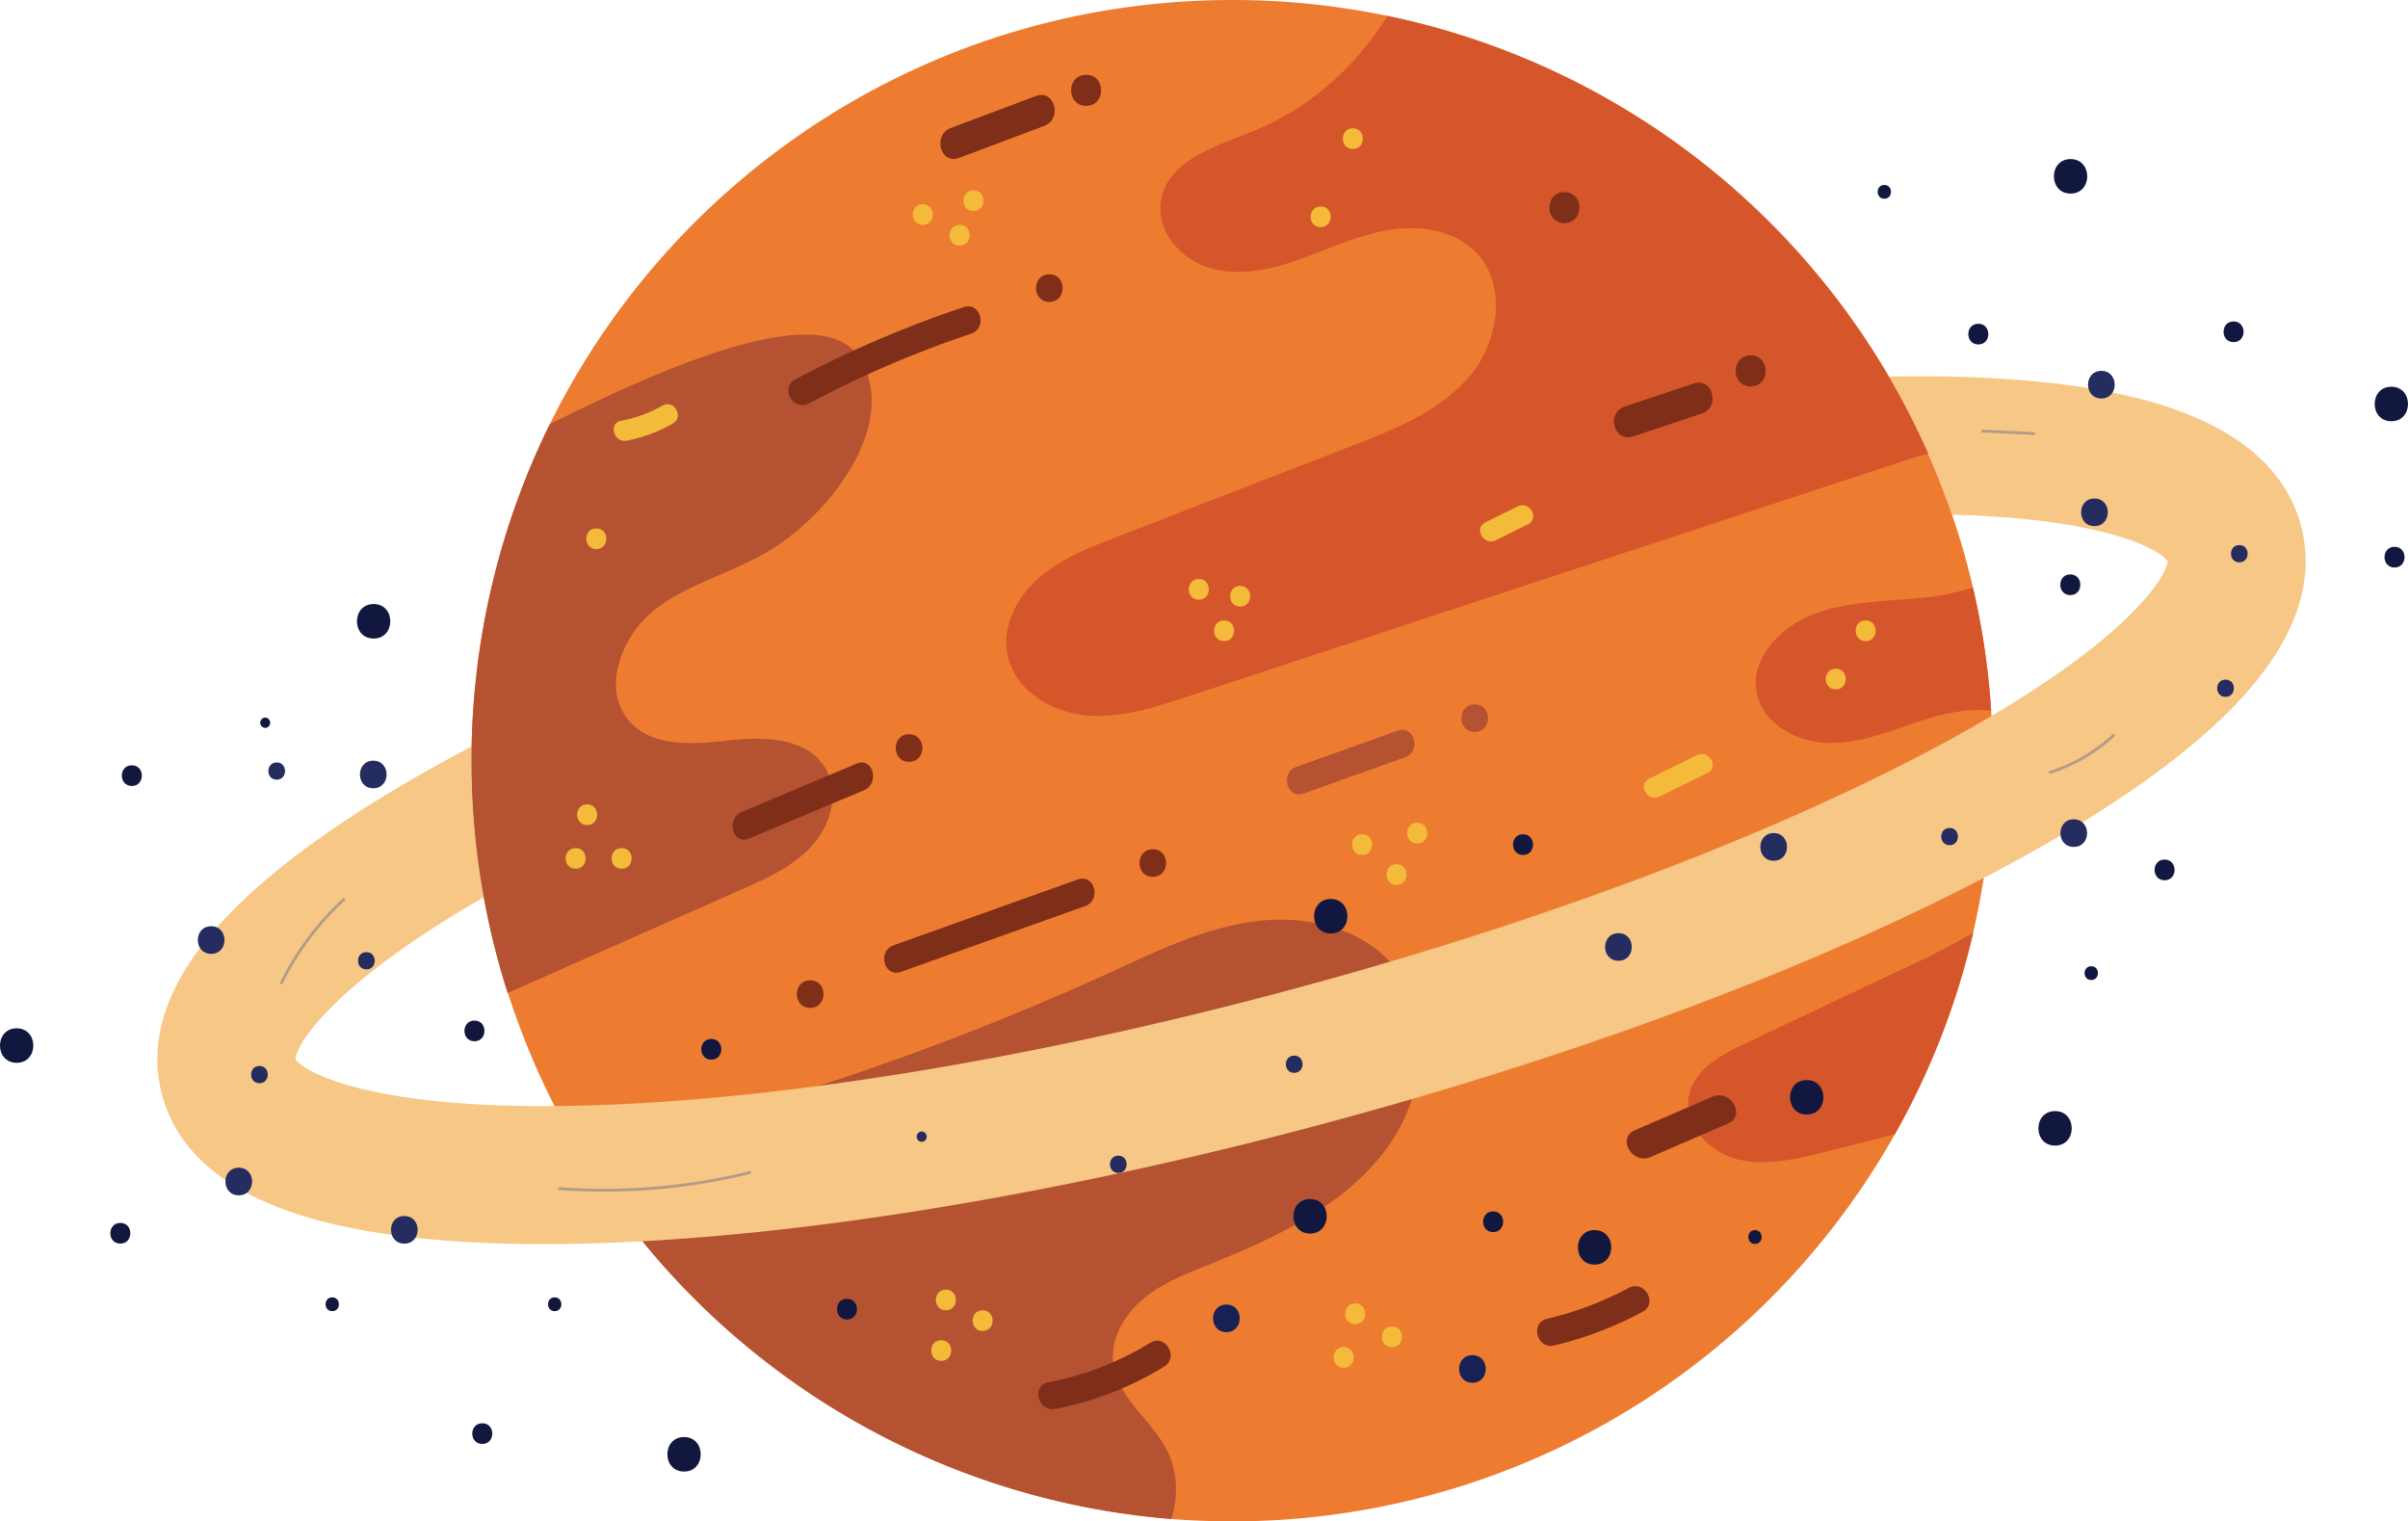 <svg xmlns="http://www.w3.org/2000/svg" width="858.318" height="542.242" viewBox="0 0 858.318 542.242">
  <g id="Layer_2" data-name="Layer 2" transform="translate(-262.682 -152.212)">
    <path id="Path_1804" data-name="Path 1804" d="M972.993,423.333A271,271,0,0,1,701.872,694.454q-10.917,0-21.638-.848A271.253,271.253,0,0,1,458.66,303.387C502.921,213.821,595.2,152.212,701.872,152.212A270.805,270.805,0,0,1,950,313.924a269.7,269.7,0,0,1,22.413,91.607Q972.987,414.346,972.993,423.333Z" fill="#ed7c31"/>
    <path id="Path_1805" data-name="Path 1805" d="M755.071,564.033c-15.491,19.192-38.974,29.839-61.854,39.06-8.152,3.283-16.5,6.565-23.225,12.233s-11.618,14.286-10.475,23c1.6,12.184,13.709,19.979,19.192,30.97,3.824,7.648,3.947,16.217,1.525,24.307A271.085,271.085,0,0,1,469.3,562.742,980.489,980.489,0,0,0,658.878,498.6c16.364-7.487,32.876-15.528,50.7-17.95s37.683,1.783,49.473,15.38C775.222,514.67,770.562,544.841,755.071,564.033Z" fill="#b55232"/>
    <g id="Group_6" data-name="Group 6">
      <path id="Path_1806" data-name="Path 1806" d="M1082.848,339.6h0c-5.587-21.011-23.91-35.968-54.459-44.454-23.089-6.416-53.736-9.355-91.093-8.738-.449.007-.908.022-1.359.03A269.738,269.738,0,0,1,958.5,335.664c55.806,1.43,74.48,12.829,76.789,16.588-.156,5.056-13.99,29.532-81.9,65.908-60.892,32.619-144.157,63.808-234.456,87.822s-178.057,38.307-247.108,40.246c-77.011,2.166-101.17-12.208-103.818-16.519.145-4.665,11.935-25.864,67.1-57.69a272.7,272.7,0,0,1-4.366-48.686c0-1.694.033-3.38.064-5.066-3.549,1.869-7.046,3.743-10.461,5.624-32.727,18.021-57.866,35.8-74.719,52.833-22.3,22.541-30.769,44.623-25.182,65.633s23.91,35.968,54.459,44.454c21.085,5.858,48.47,8.818,81.514,8.818q4.711,0,9.579-.081c73.908-1.22,168.224-16.15,265.573-42.039S918.2,493.725,982.948,458.07c32.726-18.021,57.865-35.8,74.718-52.833C1079.963,382.7,1088.436,360.614,1082.848,339.6Z" fill="#f6c785"/>
    </g>
    <path id="Path_1807" data-name="Path 1807" d="M941.888,316.284q-128.1,42.159-256.22,84.317c-11.815,3.885-24.073,7.831-36.441,6.528s-24.946-9.319-27.43-21.5c-2.053-10.119,3.332-20.594,11.1-27.393s17.606-10.671,27.233-14.4Q702.493,327.4,744.866,311c15.16-5.877,30.983-12.2,41.544-24.565s13.647-32.765,2.238-44.359c-7.795-7.93-20.139-9.7-31.106-7.856s-21.159,6.725-31.634,10.45c-10.241,3.627-21.466,6.172-31.892,3.111s-19.376-13.328-17.569-24.049c2.4-14.249,19.548-19.413,32.949-24.8,20.016-8.053,36.343-22.782,47.777-40.916.025-.05.062-.086.086-.136A271.535,271.535,0,0,1,950,313.924C947.211,314.624,944.482,315.436,941.888,316.284Z" fill="#d6562b"/>
    <path id="Path_1808" data-name="Path 1808" d="M942.871,496.622A253.618,253.618,0,0,0,966.034,484.6a268.781,268.781,0,0,1-27.945,71.9c-8.582,2.262-17.213,4.39-25.819,6.517-10.155,2.495-20.839,4.991-30.921,2.2s-18.958-12.835-16.573-23c2.1-8.963,11.348-14,19.671-17.938Q913.659,510.441,942.871,496.622Z" fill="#d6562b"/>
    <path id="Path_1809" data-name="Path 1809" d="M972.415,405.531c-8.028-.947-16.536.9-24.368,3.4-10.844,3.467-21.626,8.152-33.023,8.115s-23.827-6.529-26.126-17.68c-2.57-12.491,8.643-23.974,20.606-28.4,11.569-4.279,24.171-4.39,36.453-5.533a90.2,90.2,0,0,0,19.979-3.8A269.8,269.8,0,0,1,972.415,405.531Z" fill="#d6562b"/>
    <path id="Path_1810" data-name="Path 1810" d="M527.018,469.241q-41.7,18.461-83.394,36.9A272.125,272.125,0,0,1,458.66,303.387c39.527-19.782,96.562-45.146,110.27-23.815,14.348,22.34-8.643,54.38-31.179,68.408-13.192,8.213-29.027,11.827-41.359,21.282s-19.634,28.929-9.085,40.326c8.446,9.123,22.892,7.9,35.236,6.516s27.282-1.07,34.031,9.369c5.472,8.458,2.508,20.273-4.155,27.835S536.239,465.172,527.018,469.241Z" fill="#b55232"/>
    <g id="Group_7" data-name="Group 7">
      <path id="Path_1811" data-name="Path 1811" d="M551.08,295.969A377.039,377.039,0,0,1,608.8,271.161c5.973-2,3.412-11.5-2.615-9.484a392.7,392.7,0,0,0-60.068,25.8c-5.589,2.975-.626,11.468,4.965,8.493Z" fill="#7f2e19"/>
    </g>
    <g id="Group_8" data-name="Group 8">
      <path id="Path_1812" data-name="Path 1812" d="M636.711,259.815c6.328,0,6.339-9.836,0-9.836s-6.34,9.836,0,9.836Z" fill="#7f2e19"/>
    </g>
    <g id="Group_9" data-name="Group 9">
      <path id="Path_1813" data-name="Path 1813" d="M727.357,435.038l36.136-12.916c5.917-2.115,3.366-11.622-2.615-9.484l-36.135,12.916c-5.918,2.115-3.367,11.622,2.614,9.484Z" fill="#b55232"/>
    </g>
    <g id="Group_10" data-name="Group 10">
      <path id="Path_1814" data-name="Path 1814" d="M788.344,413.088c6.329,0,6.34-9.836,0-9.836s-6.339,9.836,0,9.836Z" fill="#b55232"/>
    </g>
    <g id="Group_11" data-name="Group 11">
      <path id="Path_1815" data-name="Path 1815" d="M638.93,654.388a116.128,116.128,0,0,0,38.694-15.078c5.387-3.3.452-11.814-4.965-8.493A108.334,108.334,0,0,1,636.315,644.9c-6.208,1.2-3.58,10.685,2.615,9.485Z" fill="#7f2e19"/>
    </g>
    <g id="Group_12" data-name="Group 12">
      <path id="Path_1816" data-name="Path 1816" d="M699.823,627.014c6.329,0,6.339-9.835,0-9.835s-6.339,9.835,0,9.835Z" fill="#182056"/>
    </g>
    <g id="Group_13" data-name="Group 13">
      <path id="Path_1817" data-name="Path 1817" d="M529.674,451.075l40.98-17.217c5.748-2.415,3.223-11.937-2.615-9.485l-40.98,17.218c-5.748,2.415-3.222,11.936,2.615,9.484Z" fill="#7f2e19"/>
    </g>
    <g id="Group_14" data-name="Group 14">
      <path id="Path_1818" data-name="Path 1818" d="M586.713,423.743c6.328,0,6.339-9.835,0-9.835s-6.34,9.835,0,9.835Z" fill="#7f2e19"/>
    </g>
    <g id="Group_15" data-name="Group 15">
      <path id="Path_1819" data-name="Path 1819" d="M843.217,611.257a120.107,120.107,0,0,1-29.132,11.014c-6.155,1.466-3.549,10.952,2.615,9.484a130.394,130.394,0,0,0,31.482-12.006c5.58-2.991.619-11.485-4.965-8.492Z" fill="#7f2e19"/>
    </g>
    <g id="Group_16" data-name="Group 16">
      <path id="Path_1820" data-name="Path 1820" d="M787.525,645.046c6.328,0,6.339-9.835,0-9.835s-6.34,9.835,0,9.835Z" fill="#182056"/>
    </g>
    <g id="Group_17" data-name="Group 17">
      <path id="Path_1821" data-name="Path 1821" d="M873.058,543.1,845.4,555.059c-6.519,2.818-.89,12.354,5.585,9.554l27.658-11.959c6.518-2.818.89-12.354-5.585-9.554Z" fill="#7f2e19"/>
    </g>
    <g id="Group_18" data-name="Group 18">
      <path id="Path_1822" data-name="Path 1822" d="M844.733,307.776l24.588-8.2c6.722-2.241,3.841-12.931-2.941-10.67l-24.589,8.2c-6.722,2.241-3.84,12.931,2.942,10.669Z" fill="#7f2e19"/>
    </g>
    <g id="Group_19" data-name="Group 19">
      <path id="Path_1823" data-name="Path 1823" d="M886.7,289.937c7.12,0,7.132-11.065,0-11.065s-7.131,11.065,0,11.065Z" fill="#7f2e19"/>
    </g>
    <g id="Group_20" data-name="Group 20">
      <path id="Path_1824" data-name="Path 1824" d="M820.31,231.742c7.12,0,7.132-11.065,0-11.065s-7.131,11.065,0,11.065Z" fill="#7f2e19"/>
    </g>
    <g id="Group_21" data-name="Group 21">
      <path id="Path_1825" data-name="Path 1825" d="M604.539,208.495l30.354-11.4c6.6-2.481,3.744-13.182-2.942-10.67l-30.354,11.4c-6.6,2.481-3.744,13.181,2.942,10.67Z" fill="#7f2e19"/>
    </g>
    <g id="Group_22" data-name="Group 22">
      <path id="Path_1826" data-name="Path 1826" d="M649.825,189.941c7.12,0,7.132-11.066,0-11.066s-7.132,11.066,0,11.066Z" fill="#7f2e19"/>
    </g>
    <g id="Group_23" data-name="Group 23">
      <path id="Path_1827" data-name="Path 1827" d="M583.793,498.614l65.679-23.467c5.918-2.115,3.367-11.622-2.614-9.485l-65.68,23.467c-5.918,2.115-3.367,11.622,2.615,9.485Z" fill="#7f2e19"/>
    </g>
    <g id="Group_24" data-name="Group 24">
      <path id="Path_1828" data-name="Path 1828" d="M673.595,464.725c6.328,0,6.339-9.835,0-9.835s-6.34,9.835,0,9.835Z" fill="#7f2e19"/>
    </g>
    <g id="Group_25" data-name="Group 25">
      <path id="Path_1829" data-name="Path 1829" d="M551.468,511.445c6.329,0,6.339-9.836,0-9.836s-6.339,9.836,0,9.836Z" fill="#7f2e19"/>
    </g>
    <g id="Group_26" data-name="Group 26">
      <path id="Path_1830" data-name="Path 1830" d="M733.428,233.177c4.747,0,4.755-7.377,0-7.377s-4.754,7.377,0,7.377Z" fill="#f4bb3a"/>
    </g>
    <g id="Group_27" data-name="Group 27">
      <path id="Path_1831" data-name="Path 1831" d="M689.987,365.958c4.747,0,4.755-7.376,0-7.376s-4.754,7.376,0,7.376Z" fill="#f4bb3a"/>
    </g>
    <g id="Group_28" data-name="Group 28">
      <path id="Path_1832" data-name="Path 1832" d="M699,380.712c4.747,0,4.755-7.377,0-7.377s-4.754,7.377,0,7.377Z" fill="#f4bb3a"/>
    </g>
    <g id="Group_29" data-name="Group 29">
      <path id="Path_1833" data-name="Path 1833" d="M704.741,368.417c4.747,0,4.754-7.376,0-7.376s-4.755,7.376,0,7.376Z" fill="#f4bb3a"/>
    </g>
    <g id="Group_30" data-name="Group 30">
      <path id="Path_1834" data-name="Path 1834" d="M471.963,446.283c4.746,0,4.754-7.376,0-7.376s-4.755,7.376,0,7.376Z" fill="#f4bb3a"/>
    </g>
    <g id="Group_31" data-name="Group 31">
      <path id="Path_1835" data-name="Path 1835" d="M467.865,461.856c4.746,0,4.754-7.376,0-7.376s-4.755,7.376,0,7.376Z" fill="#f4bb3a"/>
    </g>
    <g id="Group_32" data-name="Group 32">
      <path id="Path_1836" data-name="Path 1836" d="M484.257,461.856c4.747,0,4.755-7.376,0-7.376s-4.754,7.376,0,7.376Z" fill="#f4bb3a"/>
    </g>
    <g id="Group_33" data-name="Group 33">
      <path id="Path_1837" data-name="Path 1837" d="M475.241,347.926c4.747,0,4.755-7.376,0-7.376s-4.754,7.376,0,7.376Z" fill="#f4bb3a"/>
    </g>
    <g id="Group_34" data-name="Group 34">
      <path id="Path_1838" data-name="Path 1838" d="M486.058,309.271a52.134,52.134,0,0,0,16.454-6.109c4.115-2.364.4-8.74-3.723-6.369a46.059,46.059,0,0,1-14.692,5.365c-4.661.87-2.687,7.981,1.961,7.113Z" fill="#f4bb3a"/>
    </g>
    <g id="Group_35" data-name="Group 35">
      <path id="Path_1839" data-name="Path 1839" d="M795.845,344.765l11.5-5.69c4.255-2.106.522-8.47-3.723-6.37l-11.5,5.69c-4.255,2.106-.522,8.471,3.723,6.37Z" fill="#f4bb3a"/>
    </g>
    <g id="Group_36" data-name="Group 36">
      <path id="Path_1840" data-name="Path 1840" d="M854.22,436.112l17.11-8.4c4.261-2.094.527-8.458-3.723-6.37l-17.11,8.4c-4.26,2.093-.526,8.458,3.723,6.37Z" fill="#f4bb3a"/>
    </g>
    <g id="Group_37" data-name="Group 37">
      <path id="Path_1841" data-name="Path 1841" d="M917.028,397.925c4.747,0,4.754-7.377,0-7.377s-4.755,7.377,0,7.377Z" fill="#f4bb3a"/>
    </g>
    <g id="Group_38" data-name="Group 38">
      <path id="Path_1842" data-name="Path 1842" d="M927.683,380.712c4.747,0,4.755-7.377,0-7.377s-4.754,7.377,0,7.377Z" fill="#f4bb3a"/>
    </g>
    <g id="Group_39" data-name="Group 39">
      <path id="Path_1843" data-name="Path 1843" d="M744.9,205.309c4.747,0,4.755-7.377,0-7.377s-4.754,7.377,0,7.377Z" fill="#f4bb3a"/>
    </g>
    <g id="Group_40" data-name="Group 40">
      <path id="Path_1844" data-name="Path 1844" d="M599.827,619.228c4.746,0,4.754-7.377,0-7.377s-4.755,7.377,0,7.377Z" fill="#f4bb3a"/>
    </g>
    <g id="Group_41" data-name="Group 41">
      <path id="Path_1845" data-name="Path 1845" d="M598.188,637.26c4.746,0,4.754-7.377,0-7.377s-4.755,7.377,0,7.377Z" fill="#f4bb3a"/>
    </g>
    <g id="Group_42" data-name="Group 42">
      <path id="Path_1846" data-name="Path 1846" d="M612.941,626.6c4.747,0,4.755-7.376,0-7.376s-4.754,7.376,0,7.376Z" fill="#f4bb3a"/>
    </g>
    <g id="Group_43" data-name="Group 43">
      <path id="Path_1847" data-name="Path 1847" d="M748.182,456.939c4.746,0,4.754-7.377,0-7.377s-4.755,7.377,0,7.377Z" fill="#f4bb3a"/>
    </g>
    <g id="Group_44" data-name="Group 44">
      <path id="Path_1848" data-name="Path 1848" d="M760.476,467.594c4.747,0,4.755-7.377,0-7.377s-4.754,7.377,0,7.377Z" fill="#f4bb3a"/>
    </g>
    <g id="Group_45" data-name="Group 45">
      <path id="Path_1849" data-name="Path 1849" d="M767.853,452.84c4.747,0,4.755-7.376,0-7.376s-4.754,7.376,0,7.376Z" fill="#f4bb3a"/>
    </g>
    <g id="Group_46" data-name="Group 46">
      <path id="Path_1850" data-name="Path 1850" d="M745.723,624.145c4.747,0,4.754-7.376,0-7.376s-4.755,7.376,0,7.376Z" fill="#f4bb3a"/>
    </g>
    <g id="Group_47" data-name="Group 47">
      <path id="Path_1851" data-name="Path 1851" d="M741.625,639.719c4.746,0,4.754-7.377,0-7.377s-4.755,7.377,0,7.377Z" fill="#f4bb3a"/>
    </g>
    <g id="Group_48" data-name="Group 48">
      <path id="Path_1852" data-name="Path 1852" d="M758.837,632.342c4.747,0,4.755-7.377,0-7.377s-4.754,7.377,0,7.377Z" fill="#f4bb3a"/>
    </g>
    <g id="Group_49" data-name="Group 49">
      <path id="Path_1853" data-name="Path 1853" d="M591.63,232.357c4.747,0,4.755-7.377,0-7.377s-4.754,7.377,0,7.377Z" fill="#f4bb3a"/>
    </g>
    <g id="Group_50" data-name="Group 50">
      <path id="Path_1854" data-name="Path 1854" d="M604.745,239.734c4.746,0,4.754-7.377,0-7.377s-4.755,7.377,0,7.377Z" fill="#f4bb3a"/>
    </g>
    <g id="Group_51" data-name="Group 51">
      <path id="Path_1855" data-name="Path 1855" d="M609.663,227.439c4.746,0,4.754-7.377,0-7.377s-4.755,7.377,0,7.377Z" fill="#f4bb3a"/>
    </g>
    <g id="Group_52" data-name="Group 52">
      <path id="Path_1856" data-name="Path 1856" d="M357.213,411.654a1.846,1.846,0,0,0,0-3.689,1.846,1.846,0,0,0,0,3.689Z" fill="#11173e"/>
    </g>
    <g id="Group_53" data-name="Group 53">
      <path id="Path_1857" data-name="Path 1857" d="M309.674,432.349c4.747,0,4.754-7.376,0-7.376s-4.755,7.376,0,7.376Z" fill="#11173e"/>
    </g>
    <g id="Group_54" data-name="Group 54">
      <path id="Path_1858" data-name="Path 1858" d="M305.576,595.458c4.746,0,4.754-7.377,0-7.377s-4.755,7.377,0,7.377Z" fill="#11173e"/>
    </g>
    <g id="Group_55" data-name="Group 55">
      <path id="Path_1859" data-name="Path 1859" d="M431.8,523.33c4.747,0,4.755-7.377,0-7.377s-4.754,7.377,0,7.377Z" fill="#11173e"/>
    </g>
    <g id="Group_56" data-name="Group 56">
      <path id="Path_1860" data-name="Path 1860" d="M516.223,529.887c4.747,0,4.755-7.377,0-7.377s-4.754,7.377,0,7.377Z" fill="#11173e"/>
    </g>
    <g id="Group_57" data-name="Group 57">
      <path id="Path_1861" data-name="Path 1861" d="M564.582,622.506c4.747,0,4.755-7.377,0-7.377s-4.754,7.377,0,7.377Z" fill="#11173e"/>
    </g>
    <g id="Group_58" data-name="Group 58">
      <path id="Path_1862" data-name="Path 1862" d="M794.9,591.36c4.747,0,4.755-7.377,0-7.377s-4.754,7.377,0,7.377Z" fill="#11173e"/>
    </g>
    <g id="Group_59" data-name="Group 59">
      <path id="Path_1863" data-name="Path 1863" d="M805.557,456.939c4.746,0,4.754-7.377,0-7.377s-4.755,7.377,0,7.377Z" fill="#11173e"/>
    </g>
    <g id="Group_60" data-name="Group 60">
      <path id="Path_1864" data-name="Path 1864" d="M1034.237,465.955c4.746,0,4.754-7.377,0-7.377s-4.755,7.377,0,7.377Z" fill="#11173e"/>
    </g>
    <g id="Group_61" data-name="Group 61">
      <path id="Path_1865" data-name="Path 1865" d="M1000.631,364.319c4.747,0,4.755-7.377,0-7.377s-4.754,7.377,0,7.377Z" fill="#11173e"/>
    </g>
    <g id="Group_62" data-name="Group 62">
      <path id="Path_1866" data-name="Path 1866" d="M1058.826,274.159c4.747,0,4.754-7.377,0-7.377s-4.755,7.377,0,7.377Z" fill="#11173e"/>
    </g>
    <g id="Group_63" data-name="Group 63">
      <path id="Path_1867" data-name="Path 1867" d="M1116.2,354.484c4.746,0,4.754-7.377,0-7.377s-4.755,7.377,0,7.377Z" fill="#11173e"/>
    </g>
    <g id="Group_64" data-name="Group 64">
      <path id="Path_1868" data-name="Path 1868" d="M967.846,274.978c4.746,0,4.754-7.376,0-7.376s-4.755,7.376,0,7.376Z" fill="#11173e"/>
    </g>
    <g id="Group_65" data-name="Group 65">
      <path id="Path_1869" data-name="Path 1869" d="M434.589,666.866c4.746,0,4.754-7.377,0-7.377s-4.755,7.377,0,7.377Z" fill="#11173e"/>
    </g>
    <g id="Group_66" data-name="Group 66">
      <path id="Path_1870" data-name="Path 1870" d="M395.863,379.8c7.911,0,7.924-12.294,0-12.294s-7.924,12.294,0,12.294Z" fill="#11173e"/>
    </g>
    <g id="Group_67" data-name="Group 67">
      <path id="Path_1871" data-name="Path 1871" d="M268.62,531.017c7.911,0,7.924-12.294,0-12.294s-7.924,12.294,0,12.294Z" fill="#11173e"/>
    </g>
    <g id="Group_68" data-name="Group 68">
      <path id="Path_1872" data-name="Path 1872" d="M506.509,676.7c7.911,0,7.924-12.294,0-12.294s-7.924,12.294,0,12.294Z" fill="#11173e"/>
    </g>
    <g id="Group_69" data-name="Group 69">
      <path id="Path_1873" data-name="Path 1873" d="M729.645,591.873c7.911,0,7.924-12.295,0-12.295s-7.924,12.295,0,12.295Z" fill="#11173e"/>
    </g>
    <g id="Group_70" data-name="Group 70">
      <path id="Path_1874" data-name="Path 1874" d="M995.2,560.523c7.911,0,7.924-12.295,0-12.295s-7.924,12.295,0,12.295Z" fill="#11173e"/>
    </g>
    <g id="Group_71" data-name="Group 71">
      <path id="Path_1875" data-name="Path 1875" d="M1115.062,302.349c7.911,0,7.924-12.3,0-12.3s-7.924,12.3,0,12.3Z" fill="#11173e"/>
    </g>
    <g id="Group_72" data-name="Group 72">
      <path id="Path_1876" data-name="Path 1876" d="M1000.728,221.209c7.911,0,7.924-12.295,0-12.295s-7.925,12.295,0,12.295Z" fill="#11173e"/>
    </g>
    <g id="Group_73" data-name="Group 73">
      <path id="Path_1877" data-name="Path 1877" d="M906.678,549.458c7.911,0,7.925-12.294,0-12.294s-7.924,12.294,0,12.294Z" fill="#11173e"/>
    </g>
    <g id="Group_74" data-name="Group 74">
      <path id="Path_1878" data-name="Path 1878" d="M737.021,484.915c7.911,0,7.924-12.3,0-12.3s-7.924,12.3,0,12.3Z" fill="#11173e"/>
    </g>
    <g id="Group_75" data-name="Group 75">
      <path id="Path_1879" data-name="Path 1879" d="M831.07,602.937c7.911,0,7.924-12.294,0-12.294s-7.924,12.294,0,12.294Z" fill="#11173e"/>
    </g>
    <g id="Group_76" data-name="Group 76">
      <path id="Path_1880" data-name="Path 1880" d="M381.11,619.534c3.164,0,3.17-4.918,0-4.918s-3.17,4.918,0,4.918Z" fill="#11173e"/>
    </g>
    <g id="Group_77" data-name="Group 77">
      <path id="Path_1881" data-name="Path 1881" d="M460.406,619.534c3.165,0,3.17-4.918,0-4.918s-3.169,4.918,0,4.918Z" fill="#11173e"/>
    </g>
    <g id="Group_78" data-name="Group 78">
      <path id="Path_1882" data-name="Path 1882" d="M934.34,223.052c3.164,0,3.17-4.917,0-4.917s-3.17,4.917,0,4.917Z" fill="#11173e"/>
    </g>
    <g id="Group_79" data-name="Group 79">
      <path id="Path_1883" data-name="Path 1883" d="M1008.1,501.512c3.164,0,3.17-4.918,0-4.918s-3.17,4.918,0,4.918Z" fill="#11173e"/>
    </g>
    <g id="Group_80" data-name="Group 80">
      <path id="Path_1884" data-name="Path 1884" d="M888.237,595.561c3.165,0,3.17-4.918,0-4.918s-3.169,4.918,0,4.918Z" fill="#11173e"/>
    </g>
    <g id="Group_81" data-name="Group 81">
      <path id="Path_1885" data-name="Path 1885" d="M591.221,559.189a1.845,1.845,0,0,0,0-3.688,1.845,1.845,0,0,0,0,3.688Z" fill="#242c60"/>
    </g>
    <g id="Group_82" data-name="Group 82">
      <path id="Path_1886" data-name="Path 1886" d="M661.3,570.254c3.955,0,3.962-6.147,0-6.147s-3.962,6.147,0,6.147Z" fill="#242c60"/>
    </g>
    <g id="Group_83" data-name="Group 83">
      <path id="Path_1887" data-name="Path 1887" d="M393.277,497.716c3.956,0,3.962-6.148,0-6.148s-3.962,6.148,0,6.148Z" fill="#242c60"/>
    </g>
    <g id="Group_84" data-name="Group 84">
      <path id="Path_1888" data-name="Path 1888" d="M337.952,492.183c6.328,0,6.339-9.836,0-9.836s-6.34,9.836,0,9.836Z" fill="#242c60"/>
    </g>
    <g id="Group_85" data-name="Group 85">
      <path id="Path_1889" data-name="Path 1889" d="M406.8,595.458c6.329,0,6.34-9.836,0-9.836s-6.339,9.836,0,9.836Z" fill="#242c60"/>
    </g>
    <g id="Group_86" data-name="Group 86">
      <path id="Path_1890" data-name="Path 1890" d="M894.9,458.988c6.328,0,6.339-9.836,0-9.836s-6.34,9.836,0,9.836Z" fill="#242c60"/>
    </g>
    <g id="Group_87" data-name="Group 87">
      <path id="Path_1891" data-name="Path 1891" d="M1001.861,454.07c6.329,0,6.339-9.836,0-9.836s-6.34,9.836,0,9.836Z" fill="#242c60"/>
    </g>
    <g id="Group_88" data-name="Group 88">
      <path id="Path_1892" data-name="Path 1892" d="M1009.238,339.73c6.328,0,6.339-9.836,0-9.836s-6.34,9.836,0,9.836Z" fill="#242c60"/>
    </g>
    <g id="Group_89" data-name="Group 89">
      <path id="Path_1893" data-name="Path 1893" d="M1011.7,294.24c6.328,0,6.339-9.836,0-9.836s-6.34,9.836,0,9.836Z" fill="#242c60"/>
    </g>
    <g id="Group_90" data-name="Group 90">
      <path id="Path_1894" data-name="Path 1894" d="M395.736,433.169c6.329,0,6.34-9.836,0-9.836s-6.339,9.836,0,9.836Z" fill="#242c60"/>
    </g>
    <g id="Group_91" data-name="Group 91">
      <path id="Path_1895" data-name="Path 1895" d="M347.787,578.246c6.329,0,6.34-9.836,0-9.836s-6.339,9.836,0,9.836Z" fill="#242c60"/>
    </g>
    <g id="Group_92" data-name="Group 92">
      <path id="Path_1896" data-name="Path 1896" d="M839.572,494.642c6.329,0,6.339-9.836,0-9.836s-6.339,9.836,0,9.836Z" fill="#242c60"/>
    </g>
    <g id="Group_93" data-name="Group 93">
      <path id="Path_1897" data-name="Path 1897" d="M361.311,430.1c3.956,0,3.962-6.147,0-6.147s-3.962,6.147,0,6.147Z" fill="#242c60"/>
    </g>
    <g id="Group_94" data-name="Group 94">
      <path id="Path_1898" data-name="Path 1898" d="M355.164,538.288c3.956,0,3.962-6.147,0-6.147s-3.962,6.147,0,6.147Z" fill="#242c60"/>
    </g>
    <g id="Group_95" data-name="Group 95">
      <path id="Path_1899" data-name="Path 1899" d="M724,534.6c3.956,0,3.963-6.148,0-6.148s-3.962,6.148,0,6.148Z" fill="#242c60"/>
    </g>
    <g id="Group_96" data-name="Group 96">
      <path id="Path_1900" data-name="Path 1900" d="M957.6,453.455c3.956,0,3.962-6.147,0-6.147s-3.962,6.147,0,6.147Z" fill="#242c60"/>
    </g>
    <g id="Group_97" data-name="Group 97">
      <path id="Path_1901" data-name="Path 1901" d="M1060.875,352.639c3.956,0,3.962-6.147,0-6.147s-3.962,6.147,0,6.147Z" fill="#242c60"/>
    </g>
    <g id="Group_98" data-name="Group 98">
      <path id="Path_1902" data-name="Path 1902" d="M1055.957,400.588c3.956,0,3.962-6.147,0-6.147s-3.962,6.147,0,6.147Z" fill="#242c60"/>
    </g>
    <path id="Path_1903" data-name="Path 1903" d="M993.093,427.626a61.306,61.306,0,0,0,23.266-13.6" fill="none" stroke="#b29c88" stroke-miterlimit="10" stroke-width="1"/>
    <path id="Path_1904" data-name="Path 1904" d="M1025.667,407.333" fill="none" stroke="#b29c88" stroke-miterlimit="10" stroke-width="1"/>
    <path id="Path_1905" data-name="Path 1905" d="M362.825,502.906a101.586,101.586,0,0,1,22.706-30.387" fill="none" stroke="#b29c88" stroke-miterlimit="10" stroke-width="1"/>
    <path id="Path_1906" data-name="Path 1906" d="M401.667,461.333" fill="none" stroke="#b29c88" stroke-miterlimit="10" stroke-width="1"/>
    <path id="Path_1907" data-name="Path 1907" d="M413.667,452" fill="none" stroke="#b29c88" stroke-miterlimit="10" stroke-width="1"/>
    <path id="Path_1908" data-name="Path 1908" d="M461.679,575.836a218.411,218.411,0,0,0,68.666-5.787" fill="none" stroke="#b29c88" stroke-miterlimit="10" stroke-width="1"/>
    <path id="Path_1909" data-name="Path 1909" d="M549,568" fill="none" stroke="#b29c88" stroke-miterlimit="10" stroke-width="1"/>
    <path id="Path_1910" data-name="Path 1910" d="M969.008,305.833l19,.913" fill="none" stroke="#b29c88" stroke-miterlimit="10" stroke-width="1"/>
    <path id="Path_1911" data-name="Path 1911" d="M1008,311" fill="none" stroke="#b29c88" stroke-miterlimit="10" stroke-width="1"/>
  </g>
</svg>

